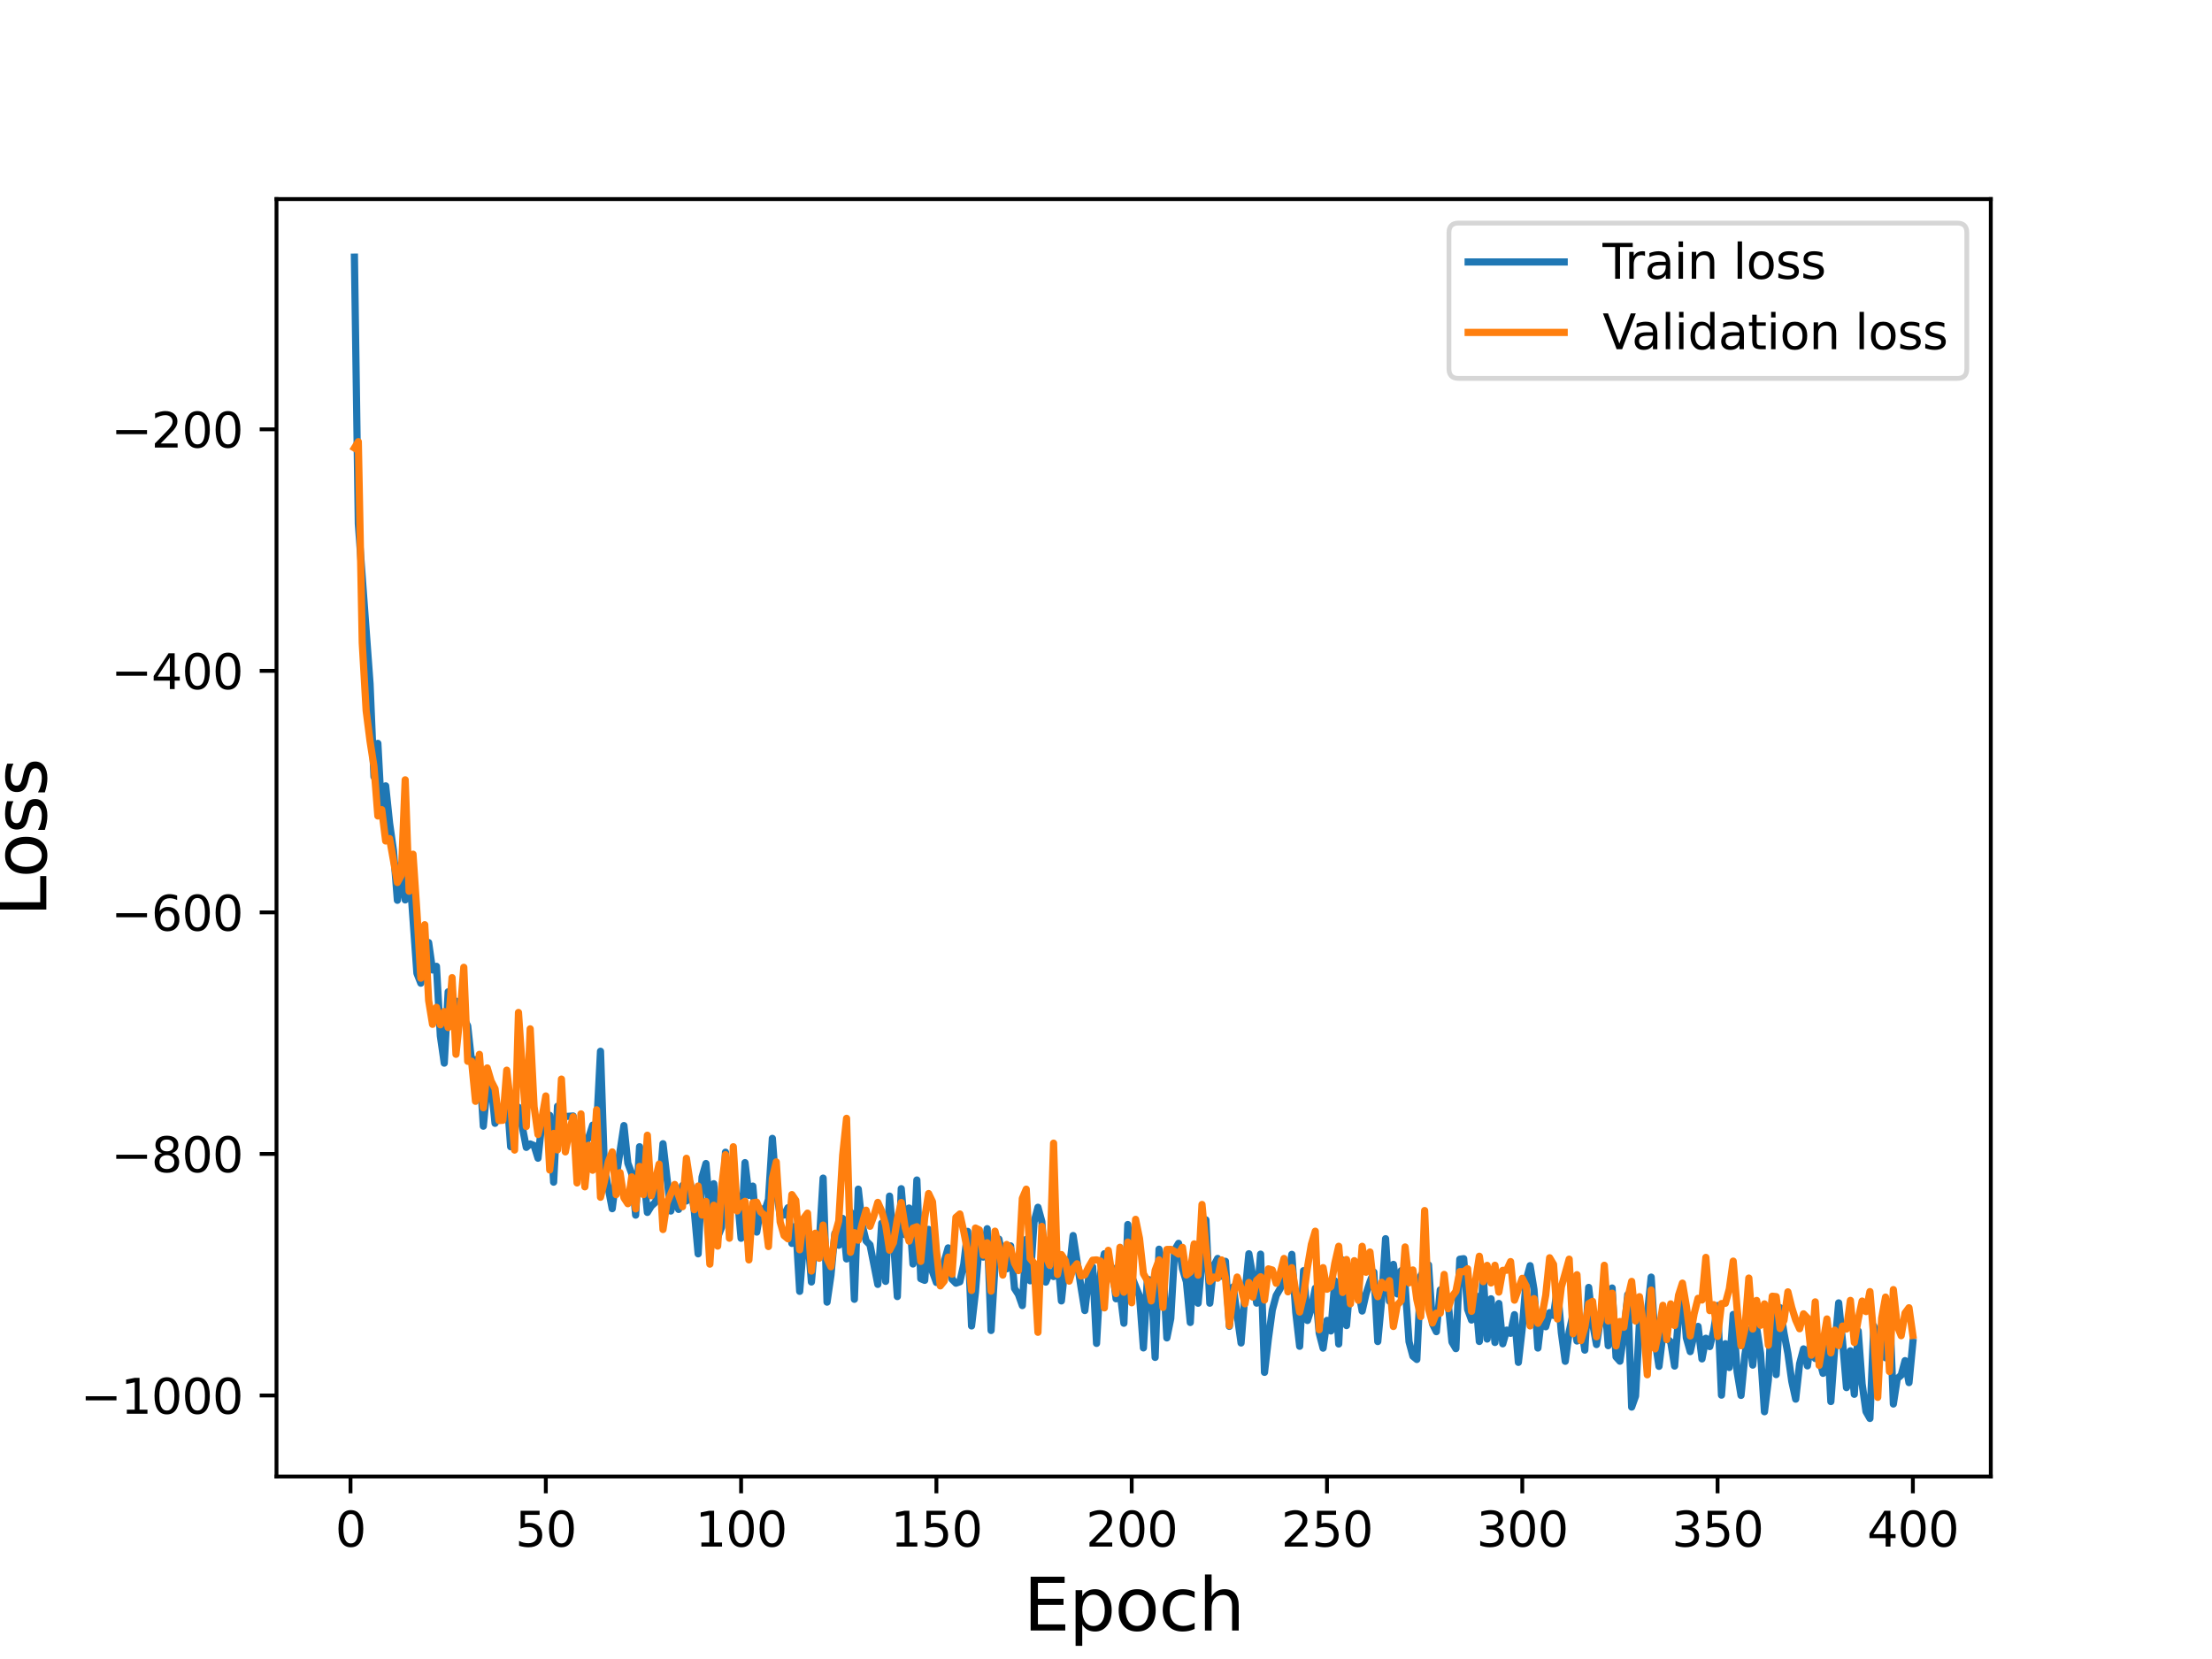 <?xml version="1.0" encoding="utf-8" standalone="no"?>
<!DOCTYPE svg PUBLIC "-//W3C//DTD SVG 1.1//EN"
  "http://www.w3.org/Graphics/SVG/1.1/DTD/svg11.dtd">
<svg height="345.6pt" version="1.1" viewBox="0 0 460.8 345.6" width="460.8pt" xmlns="http://www.w3.org/2000/svg" xmlns:xlink="http://www.w3.org/1999/xlink">
 <defs>
  <style type="text/css">*{stroke-linecap:butt;stroke-linejoin:round;}</style>
 </defs>
 <g id="figure_1">
  <g id="patch_1">
   <path d="M 0 345.6 
L 460.8 345.6 
L 460.8 0 
L 0 0 
z
" style="fill:#ffffff;"/>
  </g>
  <g id="axes_1">
   <g id="patch_2">
    <path d="M 57.6 307.584 
L 414.72 307.584 
L 414.72 41.472 
L 57.6 41.472 
z
" style="fill:#ffffff;"/>
   </g>
   <g id="matplotlib.axis_1">
    <g id="xtick_1">
     <g id="line2d_1">
      <defs>
       <path d="M 0 0 
L 0 3.5 
" id="mf5dbe0fce8" style="stroke:#000000;stroke-width:0.8;"/>
      </defs>
      <g>
       <use style="stroke:#000000;stroke-width:0.8;" x="73.019" xlink:href="#mf5dbe0fce8" y="307.584"/>
      </g>
     </g>
     <g id="text_1">
      <!-- 0 -->
      <g transform="translate(69.838 322.182)scale(0.1 -0.1)">
       <defs>
        <path d="M 2034 4250 
Q 1547 4250 1301 3770 
Q 1056 3291 1056 2328 
Q 1056 1369 1301 889 
Q 1547 409 2034 409 
Q 2525 409 2770 889 
Q 3016 1369 3016 2328 
Q 3016 3291 2770 3770 
Q 2525 4250 2034 4250 
z
M 2034 4750 
Q 2819 4750 3233 4129 
Q 3647 3509 3647 2328 
Q 3647 1150 3233 529 
Q 2819 -91 2034 -91 
Q 1250 -91 836 529 
Q 422 1150 422 2328 
Q 422 3509 836 4129 
Q 1250 4750 2034 4750 
z
" id="DejaVuSans-30" transform="scale(0.016)"/>
       </defs>
       <use xlink:href="#DejaVuSans-30"/>
      </g>
     </g>
    </g>
    <g id="xtick_2">
     <g id="line2d_2">
      <g>
       <use style="stroke:#000000;stroke-width:0.8;" x="113.703" xlink:href="#mf5dbe0fce8" y="307.584"/>
      </g>
     </g>
     <g id="text_2">
      <!-- 50 -->
      <g transform="translate(107.34 322.182)scale(0.1 -0.1)">
       <defs>
        <path d="M 691 4666 
L 3169 4666 
L 3169 4134 
L 1269 4134 
L 1269 2991 
Q 1406 3038 1543 3061 
Q 1681 3084 1819 3084 
Q 2600 3084 3056 2656 
Q 3513 2228 3513 1497 
Q 3513 744 3044 326 
Q 2575 -91 1722 -91 
Q 1428 -91 1123 -41 
Q 819 9 494 109 
L 494 744 
Q 775 591 1075 516 
Q 1375 441 1709 441 
Q 2250 441 2565 725 
Q 2881 1009 2881 1497 
Q 2881 1984 2565 2268 
Q 2250 2553 1709 2553 
Q 1456 2553 1204 2497 
Q 953 2441 691 2322 
L 691 4666 
z
" id="DejaVuSans-35" transform="scale(0.016)"/>
       </defs>
       <use xlink:href="#DejaVuSans-35"/>
       <use x="63.623" xlink:href="#DejaVuSans-30"/>
      </g>
     </g>
    </g>
    <g id="xtick_3">
     <g id="line2d_3">
      <g>
       <use style="stroke:#000000;stroke-width:0.8;" x="154.386" xlink:href="#mf5dbe0fce8" y="307.584"/>
      </g>
     </g>
     <g id="text_3">
      <!-- 100 -->
      <g transform="translate(144.842 322.182)scale(0.1 -0.1)">
       <defs>
        <path d="M 794 531 
L 1825 531 
L 1825 4091 
L 703 3866 
L 703 4441 
L 1819 4666 
L 2450 4666 
L 2450 531 
L 3481 531 
L 3481 0 
L 794 0 
L 794 531 
z
" id="DejaVuSans-31" transform="scale(0.016)"/>
       </defs>
       <use xlink:href="#DejaVuSans-31"/>
       <use x="63.623" xlink:href="#DejaVuSans-30"/>
       <use x="127.246" xlink:href="#DejaVuSans-30"/>
      </g>
     </g>
    </g>
    <g id="xtick_4">
     <g id="line2d_4">
      <g>
       <use style="stroke:#000000;stroke-width:0.8;" x="195.07" xlink:href="#mf5dbe0fce8" y="307.584"/>
      </g>
     </g>
     <g id="text_4">
      <!-- 150 -->
      <g transform="translate(185.526 322.182)scale(0.1 -0.1)">
       <use xlink:href="#DejaVuSans-31"/>
       <use x="63.623" xlink:href="#DejaVuSans-35"/>
       <use x="127.246" xlink:href="#DejaVuSans-30"/>
      </g>
     </g>
    </g>
    <g id="xtick_5">
     <g id="line2d_5">
      <g>
       <use style="stroke:#000000;stroke-width:0.8;" x="235.753" xlink:href="#mf5dbe0fce8" y="307.584"/>
      </g>
     </g>
     <g id="text_5">
      <!-- 200 -->
      <g transform="translate(226.209 322.182)scale(0.1 -0.1)">
       <defs>
        <path d="M 1228 531 
L 3431 531 
L 3431 0 
L 469 0 
L 469 531 
Q 828 903 1448 1529 
Q 2069 2156 2228 2338 
Q 2531 2678 2651 2914 
Q 2772 3150 2772 3378 
Q 2772 3750 2511 3984 
Q 2250 4219 1831 4219 
Q 1534 4219 1204 4116 
Q 875 4013 500 3803 
L 500 4441 
Q 881 4594 1212 4672 
Q 1544 4750 1819 4750 
Q 2544 4750 2975 4387 
Q 3406 4025 3406 3419 
Q 3406 3131 3298 2873 
Q 3191 2616 2906 2266 
Q 2828 2175 2409 1742 
Q 1991 1309 1228 531 
z
" id="DejaVuSans-32" transform="scale(0.016)"/>
       </defs>
       <use xlink:href="#DejaVuSans-32"/>
       <use x="63.623" xlink:href="#DejaVuSans-30"/>
       <use x="127.246" xlink:href="#DejaVuSans-30"/>
      </g>
     </g>
    </g>
    <g id="xtick_6">
     <g id="line2d_6">
      <g>
       <use style="stroke:#000000;stroke-width:0.8;" x="276.437" xlink:href="#mf5dbe0fce8" y="307.584"/>
      </g>
     </g>
     <g id="text_6">
      <!-- 250 -->
      <g transform="translate(266.893 322.182)scale(0.1 -0.1)">
       <use xlink:href="#DejaVuSans-32"/>
       <use x="63.623" xlink:href="#DejaVuSans-35"/>
       <use x="127.246" xlink:href="#DejaVuSans-30"/>
      </g>
     </g>
    </g>
    <g id="xtick_7">
     <g id="line2d_7">
      <g>
       <use style="stroke:#000000;stroke-width:0.8;" x="317.12" xlink:href="#mf5dbe0fce8" y="307.584"/>
      </g>
     </g>
     <g id="text_7">
      <!-- 300 -->
      <g transform="translate(307.576 322.182)scale(0.1 -0.1)">
       <defs>
        <path d="M 2597 2516 
Q 3050 2419 3304 2112 
Q 3559 1806 3559 1356 
Q 3559 666 3084 287 
Q 2609 -91 1734 -91 
Q 1441 -91 1130 -33 
Q 819 25 488 141 
L 488 750 
Q 750 597 1062 519 
Q 1375 441 1716 441 
Q 2309 441 2620 675 
Q 2931 909 2931 1356 
Q 2931 1769 2642 2001 
Q 2353 2234 1838 2234 
L 1294 2234 
L 1294 2753 
L 1863 2753 
Q 2328 2753 2575 2939 
Q 2822 3125 2822 3475 
Q 2822 3834 2567 4026 
Q 2313 4219 1838 4219 
Q 1578 4219 1281 4162 
Q 984 4106 628 3988 
L 628 4550 
Q 988 4650 1302 4700 
Q 1616 4750 1894 4750 
Q 2613 4750 3031 4423 
Q 3450 4097 3450 3541 
Q 3450 3153 3228 2886 
Q 3006 2619 2597 2516 
z
" id="DejaVuSans-33" transform="scale(0.016)"/>
       </defs>
       <use xlink:href="#DejaVuSans-33"/>
       <use x="63.623" xlink:href="#DejaVuSans-30"/>
       <use x="127.246" xlink:href="#DejaVuSans-30"/>
      </g>
     </g>
    </g>
    <g id="xtick_8">
     <g id="line2d_8">
      <g>
       <use style="stroke:#000000;stroke-width:0.8;" x="357.804" xlink:href="#mf5dbe0fce8" y="307.584"/>
      </g>
     </g>
     <g id="text_8">
      <!-- 350 -->
      <g transform="translate(348.26 322.182)scale(0.1 -0.1)">
       <use xlink:href="#DejaVuSans-33"/>
       <use x="63.623" xlink:href="#DejaVuSans-35"/>
       <use x="127.246" xlink:href="#DejaVuSans-30"/>
      </g>
     </g>
    </g>
    <g id="xtick_9">
     <g id="line2d_9">
      <g>
       <use style="stroke:#000000;stroke-width:0.8;" x="398.487" xlink:href="#mf5dbe0fce8" y="307.584"/>
      </g>
     </g>
     <g id="text_9">
      <!-- 400 -->
      <g transform="translate(388.944 322.182)scale(0.1 -0.1)">
       <defs>
        <path d="M 2419 4116 
L 825 1625 
L 2419 1625 
L 2419 4116 
z
M 2253 4666 
L 3047 4666 
L 3047 1625 
L 3713 1625 
L 3713 1100 
L 3047 1100 
L 3047 0 
L 2419 0 
L 2419 1100 
L 313 1100 
L 313 1709 
L 2253 4666 
z
" id="DejaVuSans-34" transform="scale(0.016)"/>
       </defs>
       <use xlink:href="#DejaVuSans-34"/>
       <use x="63.623" xlink:href="#DejaVuSans-30"/>
       <use x="127.246" xlink:href="#DejaVuSans-30"/>
      </g>
     </g>
    </g>
    <g id="text_10">
     <!-- Epoch -->
     <g transform="translate(213.194 339.66)scale(0.15 -0.15)">
      <defs>
       <path d="M 628 4666 
L 3578 4666 
L 3578 4134 
L 1259 4134 
L 1259 2753 
L 3481 2753 
L 3481 2222 
L 1259 2222 
L 1259 531 
L 3634 531 
L 3634 0 
L 628 0 
L 628 4666 
z
" id="DejaVuSans-45" transform="scale(0.016)"/>
       <path d="M 1159 525 
L 1159 -1331 
L 581 -1331 
L 581 3500 
L 1159 3500 
L 1159 2969 
Q 1341 3281 1617 3432 
Q 1894 3584 2278 3584 
Q 2916 3584 3314 3078 
Q 3713 2572 3713 1747 
Q 3713 922 3314 415 
Q 2916 -91 2278 -91 
Q 1894 -91 1617 61 
Q 1341 213 1159 525 
z
M 3116 1747 
Q 3116 2381 2855 2742 
Q 2594 3103 2138 3103 
Q 1681 3103 1420 2742 
Q 1159 2381 1159 1747 
Q 1159 1113 1420 752 
Q 1681 391 2138 391 
Q 2594 391 2855 752 
Q 3116 1113 3116 1747 
z
" id="DejaVuSans-70" transform="scale(0.016)"/>
       <path d="M 1959 3097 
Q 1497 3097 1228 2736 
Q 959 2375 959 1747 
Q 959 1119 1226 758 
Q 1494 397 1959 397 
Q 2419 397 2687 759 
Q 2956 1122 2956 1747 
Q 2956 2369 2687 2733 
Q 2419 3097 1959 3097 
z
M 1959 3584 
Q 2709 3584 3137 3096 
Q 3566 2609 3566 1747 
Q 3566 888 3137 398 
Q 2709 -91 1959 -91 
Q 1206 -91 779 398 
Q 353 888 353 1747 
Q 353 2609 779 3096 
Q 1206 3584 1959 3584 
z
" id="DejaVuSans-6f" transform="scale(0.016)"/>
       <path d="M 3122 3366 
L 3122 2828 
Q 2878 2963 2633 3030 
Q 2388 3097 2138 3097 
Q 1578 3097 1268 2742 
Q 959 2388 959 1747 
Q 959 1106 1268 751 
Q 1578 397 2138 397 
Q 2388 397 2633 464 
Q 2878 531 3122 666 
L 3122 134 
Q 2881 22 2623 -34 
Q 2366 -91 2075 -91 
Q 1284 -91 818 406 
Q 353 903 353 1747 
Q 353 2603 823 3093 
Q 1294 3584 2113 3584 
Q 2378 3584 2631 3529 
Q 2884 3475 3122 3366 
z
" id="DejaVuSans-63" transform="scale(0.016)"/>
       <path d="M 3513 2113 
L 3513 0 
L 2938 0 
L 2938 2094 
Q 2938 2591 2744 2837 
Q 2550 3084 2163 3084 
Q 1697 3084 1428 2787 
Q 1159 2491 1159 1978 
L 1159 0 
L 581 0 
L 581 4863 
L 1159 4863 
L 1159 2956 
Q 1366 3272 1645 3428 
Q 1925 3584 2291 3584 
Q 2894 3584 3203 3211 
Q 3513 2838 3513 2113 
z
" id="DejaVuSans-68" transform="scale(0.016)"/>
      </defs>
      <use xlink:href="#DejaVuSans-45"/>
      <use x="63.184" xlink:href="#DejaVuSans-70"/>
      <use x="126.66" xlink:href="#DejaVuSans-6f"/>
      <use x="187.842" xlink:href="#DejaVuSans-63"/>
      <use x="242.822" xlink:href="#DejaVuSans-68"/>
     </g>
    </g>
   </g>
   <g id="matplotlib.axis_2">
    <g id="ytick_1">
     <g id="line2d_10">
      <defs>
       <path d="M 0 0 
L -3.5 0 
" id="m2a27c2ff30" style="stroke:#000000;stroke-width:0.8;"/>
      </defs>
      <g>
       <use style="stroke:#000000;stroke-width:0.8;" x="57.6" xlink:href="#m2a27c2ff30" y="290.703"/>
      </g>
     </g>
     <g id="text_11">
      <!-- −1000 -->
      <g transform="translate(16.77 294.502)scale(0.1 -0.1)">
       <defs>
        <path d="M 678 2272 
L 4684 2272 
L 4684 1741 
L 678 1741 
L 678 2272 
z
" id="DejaVuSans-2212" transform="scale(0.016)"/>
       </defs>
       <use xlink:href="#DejaVuSans-2212"/>
       <use x="83.789" xlink:href="#DejaVuSans-31"/>
       <use x="147.412" xlink:href="#DejaVuSans-30"/>
       <use x="211.035" xlink:href="#DejaVuSans-30"/>
       <use x="274.658" xlink:href="#DejaVuSans-30"/>
      </g>
     </g>
    </g>
    <g id="ytick_2">
     <g id="line2d_11">
      <g>
       <use style="stroke:#000000;stroke-width:0.8;" x="57.6" xlink:href="#m2a27c2ff30" y="240.386"/>
      </g>
     </g>
     <g id="text_12">
      <!-- −800 -->
      <g transform="translate(23.133 244.185)scale(0.1 -0.1)">
       <defs>
        <path d="M 2034 2216 
Q 1584 2216 1326 1975 
Q 1069 1734 1069 1313 
Q 1069 891 1326 650 
Q 1584 409 2034 409 
Q 2484 409 2743 651 
Q 3003 894 3003 1313 
Q 3003 1734 2745 1975 
Q 2488 2216 2034 2216 
z
M 1403 2484 
Q 997 2584 770 2862 
Q 544 3141 544 3541 
Q 544 4100 942 4425 
Q 1341 4750 2034 4750 
Q 2731 4750 3128 4425 
Q 3525 4100 3525 3541 
Q 3525 3141 3298 2862 
Q 3072 2584 2669 2484 
Q 3125 2378 3379 2068 
Q 3634 1759 3634 1313 
Q 3634 634 3220 271 
Q 2806 -91 2034 -91 
Q 1263 -91 848 271 
Q 434 634 434 1313 
Q 434 1759 690 2068 
Q 947 2378 1403 2484 
z
M 1172 3481 
Q 1172 3119 1398 2916 
Q 1625 2713 2034 2713 
Q 2441 2713 2670 2916 
Q 2900 3119 2900 3481 
Q 2900 3844 2670 4047 
Q 2441 4250 2034 4250 
Q 1625 4250 1398 4047 
Q 1172 3844 1172 3481 
z
" id="DejaVuSans-38" transform="scale(0.016)"/>
       </defs>
       <use xlink:href="#DejaVuSans-2212"/>
       <use x="83.789" xlink:href="#DejaVuSans-38"/>
       <use x="147.412" xlink:href="#DejaVuSans-30"/>
       <use x="211.035" xlink:href="#DejaVuSans-30"/>
      </g>
     </g>
    </g>
    <g id="ytick_3">
     <g id="line2d_12">
      <g>
       <use style="stroke:#000000;stroke-width:0.8;" x="57.6" xlink:href="#m2a27c2ff30" y="190.068"/>
      </g>
     </g>
     <g id="text_13">
      <!-- −600 -->
      <g transform="translate(23.133 193.868)scale(0.1 -0.1)">
       <defs>
        <path d="M 2113 2584 
Q 1688 2584 1439 2293 
Q 1191 2003 1191 1497 
Q 1191 994 1439 701 
Q 1688 409 2113 409 
Q 2538 409 2786 701 
Q 3034 994 3034 1497 
Q 3034 2003 2786 2293 
Q 2538 2584 2113 2584 
z
M 3366 4563 
L 3366 3988 
Q 3128 4100 2886 4159 
Q 2644 4219 2406 4219 
Q 1781 4219 1451 3797 
Q 1122 3375 1075 2522 
Q 1259 2794 1537 2939 
Q 1816 3084 2150 3084 
Q 2853 3084 3261 2657 
Q 3669 2231 3669 1497 
Q 3669 778 3244 343 
Q 2819 -91 2113 -91 
Q 1303 -91 875 529 
Q 447 1150 447 2328 
Q 447 3434 972 4092 
Q 1497 4750 2381 4750 
Q 2619 4750 2861 4703 
Q 3103 4656 3366 4563 
z
" id="DejaVuSans-36" transform="scale(0.016)"/>
       </defs>
       <use xlink:href="#DejaVuSans-2212"/>
       <use x="83.789" xlink:href="#DejaVuSans-36"/>
       <use x="147.412" xlink:href="#DejaVuSans-30"/>
       <use x="211.035" xlink:href="#DejaVuSans-30"/>
      </g>
     </g>
    </g>
    <g id="ytick_4">
     <g id="line2d_13">
      <g>
       <use style="stroke:#000000;stroke-width:0.8;" x="57.6" xlink:href="#m2a27c2ff30" y="139.751"/>
      </g>
     </g>
     <g id="text_14">
      <!-- −400 -->
      <g transform="translate(23.133 143.55)scale(0.1 -0.1)">
       <use xlink:href="#DejaVuSans-2212"/>
       <use x="83.789" xlink:href="#DejaVuSans-34"/>
       <use x="147.412" xlink:href="#DejaVuSans-30"/>
       <use x="211.035" xlink:href="#DejaVuSans-30"/>
      </g>
     </g>
    </g>
    <g id="ytick_5">
     <g id="line2d_14">
      <g>
       <use style="stroke:#000000;stroke-width:0.8;" x="57.6" xlink:href="#m2a27c2ff30" y="89.434"/>
      </g>
     </g>
     <g id="text_15">
      <!-- −200 -->
      <g transform="translate(23.133 93.233)scale(0.1 -0.1)">
       <use xlink:href="#DejaVuSans-2212"/>
       <use x="83.789" xlink:href="#DejaVuSans-32"/>
       <use x="147.412" xlink:href="#DejaVuSans-30"/>
       <use x="211.035" xlink:href="#DejaVuSans-30"/>
      </g>
     </g>
    </g>
    <g id="text_16">
     <!-- Loss -->
     <g transform="translate(9.651 190.979)rotate(-90)scale(0.15 -0.15)">
      <defs>
       <path d="M 628 4666 
L 1259 4666 
L 1259 531 
L 3531 531 
L 3531 0 
L 628 0 
L 628 4666 
z
" id="DejaVuSans-4c" transform="scale(0.016)"/>
       <path d="M 2834 3397 
L 2834 2853 
Q 2591 2978 2328 3040 
Q 2066 3103 1784 3103 
Q 1356 3103 1142 2972 
Q 928 2841 928 2578 
Q 928 2378 1081 2264 
Q 1234 2150 1697 2047 
L 1894 2003 
Q 2506 1872 2764 1633 
Q 3022 1394 3022 966 
Q 3022 478 2636 193 
Q 2250 -91 1575 -91 
Q 1294 -91 989 -36 
Q 684 19 347 128 
L 347 722 
Q 666 556 975 473 
Q 1284 391 1588 391 
Q 1994 391 2212 530 
Q 2431 669 2431 922 
Q 2431 1156 2273 1281 
Q 2116 1406 1581 1522 
L 1381 1569 
Q 847 1681 609 1914 
Q 372 2147 372 2553 
Q 372 3047 722 3315 
Q 1072 3584 1716 3584 
Q 2034 3584 2315 3537 
Q 2597 3491 2834 3397 
z
" id="DejaVuSans-73" transform="scale(0.016)"/>
      </defs>
      <use xlink:href="#DejaVuSans-4c"/>
      <use x="53.963" xlink:href="#DejaVuSans-6f"/>
      <use x="115.145" xlink:href="#DejaVuSans-73"/>
      <use x="167.244" xlink:href="#DejaVuSans-73"/>
     </g>
    </g>
   </g>
   <g id="line2d_15">
    <path clip-path="url(#p0790fb411b)" d="M 73.833 53.568 
L 74.646 109.092 
L 77.087 142.445 
L 77.901 161.799 
L 78.715 154.857 
L 79.528 170.082 
L 80.342 163.71 
L 81.156 171.468 
L 81.969 177.212 
L 82.783 187.544 
L 83.597 180.018 
L 84.41 187.471 
L 85.224 180.169 
L 86.851 202.74 
L 87.665 204.815 
L 88.479 199.084 
L 89.292 196.35 
L 90.106 202.067 
L 90.92 201.299 
L 91.733 215.793 
L 92.547 221.471 
L 93.361 206.61 
L 94.174 208.437 
L 94.988 208.562 
L 95.802 211.478 
L 96.616 212.165 
L 97.429 213.705 
L 98.243 221.212 
L 99.057 220.736 
L 99.87 221.56 
L 100.684 234.601 
L 101.498 226.016 
L 102.311 225.939 
L 103.125 234.007 
L 103.939 231.646 
L 104.752 231.236 
L 105.566 227.806 
L 106.38 238.887 
L 107.193 234.33 
L 108.007 230.658 
L 109.634 239.018 
L 110.448 238.307 
L 111.262 238.641 
L 112.075 241.275 
L 112.889 233.813 
L 114.516 232.338 
L 115.33 246.266 
L 116.144 230.448 
L 116.957 233.171 
L 117.771 232.591 
L 119.398 232.48 
L 120.212 243.434 
L 121.026 241.139 
L 121.839 238.159 
L 122.653 236.932 
L 123.467 234.386 
L 124.28 234.933 
L 125.094 218.999 
L 125.908 243.282 
L 127.535 251.792 
L 128.349 245.219 
L 129.976 234.479 
L 130.79 242.303 
L 131.603 244.479 
L 132.417 253.133 
L 133.231 238.882 
L 134.044 244.329 
L 134.858 252.567 
L 135.672 251.246 
L 136.485 250.486 
L 137.299 248.282 
L 138.113 238.258 
L 139.74 252.282 
L 140.554 249.081 
L 141.367 251.944 
L 142.181 246.959 
L 142.995 250.182 
L 143.808 246.441 
L 144.622 252.142 
L 145.436 261.197 
L 146.249 245.214 
L 147.063 242.383 
L 147.877 252.303 
L 148.69 246.591 
L 149.504 257.727 
L 150.318 255.661 
L 151.131 240.026 
L 151.945 253.244 
L 152.759 249.5 
L 153.572 249.015 
L 154.386 257.958 
L 155.2 242.195 
L 156.013 249.016 
L 156.827 247.086 
L 157.641 256.667 
L 158.454 251.775 
L 159.268 252.368 
L 160.082 249.863 
L 160.895 237.144 
L 161.709 247.967 
L 162.523 253.226 
L 163.336 253.099 
L 164.15 251.587 
L 164.964 259.023 
L 165.777 255.436 
L 166.591 269.012 
L 167.405 258.822 
L 168.219 256.978 
L 169.032 267.064 
L 169.846 257.842 
L 170.66 259.035 
L 171.473 245.422 
L 172.287 271.257 
L 173.101 265.667 
L 173.914 256.943 
L 174.728 259.413 
L 175.542 253.821 
L 176.355 262.261 
L 177.169 252.481 
L 177.983 270.666 
L 178.796 247.72 
L 179.61 255.185 
L 180.424 258.505 
L 181.237 259.319 
L 182.865 267.563 
L 183.678 254.809 
L 184.492 266.931 
L 185.306 249.172 
L 186.119 258.395 
L 186.933 270.097 
L 187.747 247.625 
L 188.56 257.2 
L 189.374 251.656 
L 190.188 263.314 
L 191.001 245.814 
L 191.815 266.377 
L 192.629 266.719 
L 193.442 256.101 
L 194.256 264.935 
L 195.07 267.163 
L 195.883 266.502 
L 196.697 262.847 
L 197.511 259.957 
L 198.324 266.496 
L 199.138 267.313 
L 199.952 267.021 
L 200.765 263.392 
L 201.579 256.517 
L 202.393 276.217 
L 203.206 269.163 
L 204.02 258.57 
L 204.834 261.878 
L 205.647 255.96 
L 206.461 277.161 
L 207.275 263.757 
L 208.088 258.125 
L 208.902 262.085 
L 209.716 264.324 
L 210.529 259.533 
L 211.343 268.397 
L 212.157 269.662 
L 212.97 271.971 
L 213.784 258.173 
L 214.598 266.808 
L 215.411 254.594 
L 216.225 251.498 
L 217.039 254.481 
L 217.852 267.085 
L 218.666 265.064 
L 219.48 265.923 
L 220.293 261.556 
L 221.107 271.006 
L 221.921 263.308 
L 222.734 264.879 
L 223.548 257.388 
L 225.175 268.008 
L 225.989 273.008 
L 226.803 266.085 
L 227.616 263.887 
L 228.43 279.855 
L 229.244 265.367 
L 230.057 261.179 
L 230.871 264.139 
L 231.685 264.093 
L 232.498 270.563 
L 233.312 268.994 
L 234.126 275.657 
L 234.939 255.091 
L 235.753 265.923 
L 237.381 270 
L 238.194 280.793 
L 239.008 266.483 
L 239.822 266.74 
L 240.635 282.769 
L 241.449 260.232 
L 242.263 263.854 
L 243.076 278.708 
L 243.89 274.67 
L 244.704 260.403 
L 245.517 259.009 
L 246.331 264.293 
L 247.145 267.011 
L 247.958 275.496 
L 248.772 259.528 
L 249.586 271.488 
L 251.213 254.117 
L 252.027 271.479 
L 252.84 263.703 
L 253.654 262.16 
L 254.468 265.854 
L 255.281 262.754 
L 256.095 276.302 
L 256.909 268.088 
L 258.536 279.77 
L 259.35 269.539 
L 260.163 261.179 
L 260.977 265.878 
L 261.791 271.467 
L 262.604 261.261 
L 263.418 285.887 
L 264.232 278.86 
L 265.045 272.899 
L 265.859 269.873 
L 266.673 268.457 
L 267.486 266.394 
L 268.3 267.27 
L 269.114 261.306 
L 269.927 273.358 
L 270.741 280.459 
L 271.555 264.703 
L 272.368 275.08 
L 273.182 272.573 
L 273.996 268.369 
L 274.809 277.694 
L 275.623 280.843 
L 276.437 275.062 
L 277.25 277.264 
L 278.064 266.826 
L 278.878 279.982 
L 279.691 262.486 
L 280.505 276.135 
L 281.319 266.563 
L 282.132 265.059 
L 282.946 268.55 
L 283.76 273.114 
L 284.573 269.538 
L 285.387 267.043 
L 286.201 265.004 
L 287.014 279.47 
L 287.828 270.805 
L 288.642 258.042 
L 289.455 271.066 
L 290.269 263.393 
L 291.083 269.549 
L 291.896 264.699 
L 292.71 267.741 
L 293.524 279.501 
L 294.337 282.523 
L 295.151 283.201 
L 295.965 265.792 
L 296.778 264.47 
L 297.592 263.501 
L 298.406 275.758 
L 299.219 277.409 
L 300.033 268.707 
L 300.847 271.667 
L 301.66 271.185 
L 302.474 279.577 
L 303.288 280.95 
L 304.101 262.319 
L 304.915 262.205 
L 305.729 272.749 
L 306.543 274.989 
L 307.356 269.803 
L 308.17 279.453 
L 308.984 265.724 
L 309.797 278.949 
L 310.611 270.56 
L 311.425 279.662 
L 312.238 271.536 
L 313.052 279.939 
L 313.866 277.086 
L 314.679 277.755 
L 315.493 273.868 
L 316.307 283.804 
L 317.12 276.659 
L 317.934 266.693 
L 318.748 263.661 
L 319.561 268.658 
L 320.375 280.824 
L 321.189 273.96 
L 322.002 276.386 
L 322.816 273.444 
L 323.63 274.027 
L 324.443 268.217 
L 325.257 277.625 
L 326.071 283.581 
L 326.884 277.454 
L 327.698 273.713 
L 328.512 279.358 
L 329.325 275.417 
L 330.139 281.256 
L 330.953 268.193 
L 331.766 275.668 
L 332.58 280.098 
L 334.207 269.651 
L 335.021 280.328 
L 335.835 268.316 
L 336.648 282.658 
L 337.462 283.563 
L 338.276 277.741 
L 339.089 269.682 
L 339.903 293.123 
L 340.717 290.824 
L 341.53 275.473 
L 342.344 277.823 
L 343.158 273.922 
L 343.971 266.049 
L 344.785 279.371 
L 345.599 284.634 
L 346.412 277.866 
L 347.226 278.844 
L 348.04 279.548 
L 348.853 284.575 
L 349.667 274.426 
L 350.481 268.173 
L 351.294 278.684 
L 352.108 281.566 
L 352.922 277.994 
L 353.735 276.31 
L 354.549 283.086 
L 355.363 278.786 
L 356.176 280.52 
L 356.99 277.201 
L 357.804 271.971 
L 358.617 290.633 
L 359.431 279.919 
L 360.245 284.878 
L 361.058 273.827 
L 361.872 285.751 
L 362.686 290.687 
L 363.499 282.224 
L 364.313 277.068 
L 365.127 284.373 
L 365.94 276.606 
L 366.754 281.939 
L 367.568 294.09 
L 368.381 287.47 
L 369.195 270.623 
L 370.009 286.357 
L 370.822 272.419 
L 371.636 277.693 
L 372.45 281.966 
L 373.263 287.784 
L 374.077 291.468 
L 374.891 284.09 
L 375.704 281.004 
L 376.518 284.538 
L 377.332 278.623 
L 378.146 283.002 
L 378.959 283.014 
L 379.773 286.088 
L 380.587 276.321 
L 381.4 291.971 
L 382.214 280.637 
L 383.028 271.412 
L 383.841 279.525 
L 384.655 289.066 
L 385.469 281.405 
L 386.282 290.456 
L 387.096 277.252 
L 387.91 288.283 
L 388.723 294.05 
L 389.537 295.488 
L 390.351 276.249 
L 391.164 279.601 
L 391.978 276.47 
L 392.792 282.845 
L 393.605 271.244 
L 394.419 292.481 
L 395.233 287.186 
L 396.046 286.476 
L 396.86 283.449 
L 397.674 288.027 
L 398.487 279.622 
L 398.487 279.622 
" style="fill:none;stroke:#1f77b4;stroke-linecap:square;stroke-width:1.5;"/>
   </g>
   <g id="line2d_16">
    <path clip-path="url(#p0790fb411b)" d="M 73.833 93.324 
L 74.646 92.007 
L 75.46 133.887 
L 76.274 148.019 
L 77.087 154.403 
L 77.901 159.633 
L 78.715 169.979 
L 79.528 168.668 
L 80.342 175.191 
L 81.156 174.691 
L 82.783 183.839 
L 83.597 182.348 
L 84.41 162.453 
L 85.224 185.664 
L 86.038 177.948 
L 86.851 189.971 
L 87.665 203.782 
L 88.479 192.637 
L 89.292 208.407 
L 90.106 213.387 
L 90.92 209.846 
L 91.733 213.482 
L 92.547 210.721 
L 93.361 214.061 
L 94.174 203.665 
L 94.988 219.63 
L 95.802 211.821 
L 96.616 201.506 
L 97.429 221.086 
L 98.243 221.068 
L 99.057 229.425 
L 99.87 219.642 
L 100.684 230.773 
L 101.498 222.466 
L 102.311 225.209 
L 103.125 226.79 
L 103.939 233.428 
L 104.752 233.372 
L 105.566 222.939 
L 106.38 230.174 
L 107.193 239.577 
L 108.007 210.913 
L 109.634 234.67 
L 110.448 214.327 
L 111.262 230.537 
L 112.075 236.345 
L 112.889 232.94 
L 113.703 228.309 
L 114.516 243.731 
L 115.33 236.109 
L 116.144 239.544 
L 116.957 224.796 
L 117.771 239.959 
L 118.585 235.773 
L 119.398 232.642 
L 120.212 246.427 
L 121.026 232.041 
L 121.839 247.237 
L 122.653 238.58 
L 123.467 243.78 
L 124.28 231.193 
L 125.094 249.408 
L 125.908 246.097 
L 126.721 242.019 
L 127.535 239.964 
L 128.349 248.866 
L 129.162 244.277 
L 129.976 249.52 
L 130.79 250.755 
L 131.603 245.165 
L 132.417 251.837 
L 133.231 242.988 
L 134.044 248.869 
L 134.858 236.489 
L 135.672 249.1 
L 136.485 246.055 
L 137.299 242.504 
L 138.113 256.131 
L 138.926 250.651 
L 140.554 246.745 
L 142.181 251.378 
L 142.995 241.292 
L 144.622 252.01 
L 145.436 247.071 
L 146.249 253.127 
L 147.063 250.273 
L 147.877 263.342 
L 148.69 251.073 
L 149.504 259.589 
L 150.318 247.386 
L 151.131 240.539 
L 151.945 257.947 
L 152.759 238.886 
L 153.572 252.265 
L 154.386 250.786 
L 155.2 250.255 
L 156.013 262.462 
L 156.827 250.573 
L 157.641 250.438 
L 158.454 252.474 
L 159.268 253.138 
L 160.082 259.675 
L 160.895 245.45 
L 161.709 242.05 
L 162.523 254.551 
L 163.336 257.387 
L 164.15 258.067 
L 164.964 248.856 
L 165.777 250.049 
L 166.591 260.353 
L 167.405 253.821 
L 168.219 252.719 
L 169.032 264.782 
L 169.846 256.899 
L 170.66 262.117 
L 171.473 255.205 
L 172.287 262.211 
L 173.101 263.889 
L 173.914 257.268 
L 174.728 254.351 
L 175.542 240.672 
L 176.355 232.97 
L 177.169 260.883 
L 177.983 256.786 
L 178.796 258.354 
L 179.61 254.944 
L 180.424 252.109 
L 181.237 255.456 
L 182.051 253.256 
L 182.865 250.479 
L 183.678 252.317 
L 184.492 255.171 
L 185.306 260.435 
L 186.119 258.879 
L 186.933 253.958 
L 187.747 250.504 
L 188.56 255.703 
L 189.374 258.558 
L 190.188 255.854 
L 191.001 255.546 
L 191.815 262.771 
L 192.629 253.722 
L 193.442 248.635 
L 194.256 250.35 
L 195.07 260.431 
L 195.883 267.873 
L 196.697 266.859 
L 197.511 261.876 
L 198.324 265.424 
L 199.138 253.593 
L 199.952 252.895 
L 200.765 256.529 
L 201.579 260.684 
L 202.393 268.828 
L 203.206 255.823 
L 204.02 256.226 
L 204.834 261.485 
L 205.647 258.885 
L 206.461 268.969 
L 207.275 256.474 
L 208.088 259.786 
L 208.902 265.622 
L 209.716 259.252 
L 210.529 260.094 
L 211.343 263.153 
L 212.157 264.686 
L 212.97 249.648 
L 213.784 247.727 
L 214.598 262.17 
L 215.411 263.135 
L 216.225 277.54 
L 217.039 255.48 
L 217.852 261.654 
L 218.666 263.587 
L 219.48 238.143 
L 220.293 265.504 
L 221.107 261.346 
L 221.921 262.571 
L 222.734 266.879 
L 223.548 264.232 
L 224.362 263.267 
L 225.175 265.815 
L 225.989 265.576 
L 226.803 263.912 
L 227.616 262.522 
L 228.43 262.457 
L 229.244 262.694 
L 230.057 272.459 
L 230.871 260.467 
L 231.685 265.811 
L 232.498 269.478 
L 233.312 259.832 
L 234.126 269.191 
L 234.939 258.742 
L 235.753 271.392 
L 236.567 254.009 
L 237.381 258 
L 238.194 265.341 
L 239.008 266.76 
L 239.822 271.005 
L 240.635 264.644 
L 241.449 262.455 
L 242.263 272.372 
L 243.076 260.291 
L 243.89 260.275 
L 244.704 260.697 
L 245.517 261.259 
L 246.331 259.845 
L 247.145 265.606 
L 247.958 265.01 
L 248.772 259.123 
L 249.586 265.64 
L 250.399 250.911 
L 251.213 259.728 
L 252.027 266.934 
L 252.84 266.04 
L 253.654 266.281 
L 254.468 262.463 
L 255.281 266.152 
L 256.095 276.146 
L 256.909 269.717 
L 257.722 266.033 
L 258.536 268.281 
L 259.35 271.6 
L 260.163 267.165 
L 260.977 270.205 
L 261.791 266.705 
L 262.604 265.967 
L 263.418 270.829 
L 264.232 264.329 
L 265.045 264.563 
L 265.859 267.334 
L 266.673 265.272 
L 267.486 262.164 
L 268.3 269.11 
L 269.114 264.073 
L 269.927 269.048 
L 270.741 273.324 
L 271.555 269.917 
L 272.368 264.022 
L 273.182 259.233 
L 273.996 256.481 
L 274.809 277.007 
L 275.623 264.072 
L 276.437 268.57 
L 277.25 268.027 
L 278.064 263.174 
L 278.878 259.622 
L 279.691 269.246 
L 280.505 262.384 
L 281.319 271.612 
L 282.132 262.622 
L 282.946 270.877 
L 283.76 259.629 
L 284.573 265.034 
L 285.387 260.814 
L 286.201 268.124 
L 287.014 270.127 
L 287.828 267.128 
L 288.642 268.298 
L 289.455 266.782 
L 290.269 276.332 
L 291.083 271.853 
L 291.896 270.951 
L 292.71 259.767 
L 293.524 267.249 
L 294.337 264.561 
L 295.151 270.743 
L 295.965 274.266 
L 296.778 252.179 
L 297.592 272.727 
L 298.406 275.615 
L 299.219 273.553 
L 300.033 273.565 
L 300.847 265.486 
L 301.66 272.641 
L 302.474 270.101 
L 303.288 269.015 
L 304.101 264.903 
L 304.915 264.92 
L 305.729 264.305 
L 306.543 273.168 
L 307.356 266.964 
L 308.17 261.697 
L 308.984 266.996 
L 309.797 263.603 
L 310.611 267.265 
L 311.425 263.579 
L 312.238 269.171 
L 313.052 264.636 
L 313.866 264.614 
L 314.679 262.812 
L 315.493 270.848 
L 317.12 266.297 
L 317.934 267.913 
L 318.748 276.209 
L 319.561 270.531 
L 320.375 275.671 
L 321.189 274.221 
L 322.002 269.821 
L 322.816 262.019 
L 323.63 263.398 
L 324.443 274.773 
L 325.257 268.108 
L 326.884 262.306 
L 327.698 277.838 
L 328.512 265.546 
L 329.325 279.273 
L 330.139 276.565 
L 330.953 271.568 
L 331.766 271.092 
L 332.58 278.476 
L 333.394 274.973 
L 334.207 263.585 
L 335.021 275.189 
L 335.835 269.393 
L 336.648 280.374 
L 337.462 275.299 
L 338.276 276.496 
L 339.089 270.448 
L 339.903 266.937 
L 340.717 275.195 
L 341.53 270.118 
L 342.344 275.739 
L 343.158 286.398 
L 343.971 268.743 
L 344.785 280.996 
L 345.599 277.111 
L 346.412 271.921 
L 347.226 279.058 
L 348.04 271.622 
L 348.853 276.128 
L 349.667 269.824 
L 350.481 267.301 
L 351.294 272.073 
L 352.108 278.299 
L 352.922 273.661 
L 353.735 270.469 
L 354.549 270.822 
L 355.363 261.94 
L 356.176 273.025 
L 356.99 271.782 
L 357.804 278.405 
L 358.617 271.563 
L 359.431 271.497 
L 360.245 268.508 
L 361.058 262.713 
L 361.872 272.648 
L 362.686 280.344 
L 363.499 276.842 
L 364.313 266.245 
L 365.127 276.86 
L 365.94 270.905 
L 366.754 276.078 
L 367.568 271.623 
L 368.381 280.238 
L 369.195 270.027 
L 370.009 270.111 
L 370.822 276.759 
L 371.636 275.054 
L 372.45 269.118 
L 373.263 272.404 
L 374.077 274.984 
L 374.891 276.809 
L 375.704 273.694 
L 376.518 274.554 
L 377.332 282.308 
L 378.146 271.201 
L 378.959 284.429 
L 380.587 274.763 
L 381.4 281.838 
L 382.214 277.092 
L 383.028 280.314 
L 383.841 276.246 
L 384.655 276.868 
L 385.469 270.896 
L 386.282 279.665 
L 387.096 274.886 
L 387.91 271.038 
L 388.723 273.222 
L 389.537 269.062 
L 390.351 278.602 
L 391.164 291.096 
L 391.978 274.64 
L 392.792 270.209 
L 393.605 285.715 
L 394.419 268.648 
L 395.233 276.205 
L 396.046 278.25 
L 396.86 273.529 
L 397.674 272.431 
L 398.487 278.19 
L 398.487 278.19 
" style="fill:none;stroke:#ff7f0e;stroke-linecap:square;stroke-width:1.5;"/>
   </g>
   <g id="patch_3">
    <path d="M 57.6 307.584 
L 57.6 41.472 
" style="fill:none;stroke:#000000;stroke-linecap:square;stroke-linejoin:miter;stroke-width:0.8;"/>
   </g>
   <g id="patch_4">
    <path d="M 414.72 307.584 
L 414.72 41.472 
" style="fill:none;stroke:#000000;stroke-linecap:square;stroke-linejoin:miter;stroke-width:0.8;"/>
   </g>
   <g id="patch_5">
    <path d="M 57.6 307.584 
L 414.72 307.584 
" style="fill:none;stroke:#000000;stroke-linecap:square;stroke-linejoin:miter;stroke-width:0.8;"/>
   </g>
   <g id="patch_6">
    <path d="M 57.6 41.472 
L 414.72 41.472 
" style="fill:none;stroke:#000000;stroke-linecap:square;stroke-linejoin:miter;stroke-width:0.8;"/>
   </g>
   <g id="legend_1">
    <g id="patch_7">
     <path d="M 303.845 78.828 
L 407.72 78.828 
Q 409.72 78.828 409.72 76.828 
L 409.72 48.472 
Q 409.72 46.472 407.72 46.472 
L 303.845 46.472 
Q 301.845 46.472 301.845 48.472 
L 301.845 76.828 
Q 301.845 78.828 303.845 78.828 
z
" style="fill:#ffffff;opacity:0.8;stroke:#cccccc;stroke-linejoin:miter;"/>
    </g>
    <g id="line2d_17">
     <path d="M 305.845 54.57 
L 325.845 54.57 
" style="fill:none;stroke:#1f77b4;stroke-linecap:square;stroke-width:1.5;"/>
    </g>
    <g id="line2d_18"/>
    <g id="text_17">
     <!-- Train loss -->
     <g transform="translate(333.845 58.07)scale(0.1 -0.1)">
      <defs>
       <path d="M -19 4666 
L 3928 4666 
L 3928 4134 
L 2272 4134 
L 2272 0 
L 1638 0 
L 1638 4134 
L -19 4134 
L -19 4666 
z
" id="DejaVuSans-54" transform="scale(0.016)"/>
       <path d="M 2631 2963 
Q 2534 3019 2420 3045 
Q 2306 3072 2169 3072 
Q 1681 3072 1420 2755 
Q 1159 2438 1159 1844 
L 1159 0 
L 581 0 
L 581 3500 
L 1159 3500 
L 1159 2956 
Q 1341 3275 1631 3429 
Q 1922 3584 2338 3584 
Q 2397 3584 2469 3576 
Q 2541 3569 2628 3553 
L 2631 2963 
z
" id="DejaVuSans-72" transform="scale(0.016)"/>
       <path d="M 2194 1759 
Q 1497 1759 1228 1600 
Q 959 1441 959 1056 
Q 959 750 1161 570 
Q 1363 391 1709 391 
Q 2188 391 2477 730 
Q 2766 1069 2766 1631 
L 2766 1759 
L 2194 1759 
z
M 3341 1997 
L 3341 0 
L 2766 0 
L 2766 531 
Q 2569 213 2275 61 
Q 1981 -91 1556 -91 
Q 1019 -91 701 211 
Q 384 513 384 1019 
Q 384 1609 779 1909 
Q 1175 2209 1959 2209 
L 2766 2209 
L 2766 2266 
Q 2766 2663 2505 2880 
Q 2244 3097 1772 3097 
Q 1472 3097 1187 3025 
Q 903 2953 641 2809 
L 641 3341 
Q 956 3463 1253 3523 
Q 1550 3584 1831 3584 
Q 2591 3584 2966 3190 
Q 3341 2797 3341 1997 
z
" id="DejaVuSans-61" transform="scale(0.016)"/>
       <path d="M 603 3500 
L 1178 3500 
L 1178 0 
L 603 0 
L 603 3500 
z
M 603 4863 
L 1178 4863 
L 1178 4134 
L 603 4134 
L 603 4863 
z
" id="DejaVuSans-69" transform="scale(0.016)"/>
       <path d="M 3513 2113 
L 3513 0 
L 2938 0 
L 2938 2094 
Q 2938 2591 2744 2837 
Q 2550 3084 2163 3084 
Q 1697 3084 1428 2787 
Q 1159 2491 1159 1978 
L 1159 0 
L 581 0 
L 581 3500 
L 1159 3500 
L 1159 2956 
Q 1366 3272 1645 3428 
Q 1925 3584 2291 3584 
Q 2894 3584 3203 3211 
Q 3513 2838 3513 2113 
z
" id="DejaVuSans-6e" transform="scale(0.016)"/>
       <path id="DejaVuSans-20" transform="scale(0.016)"/>
       <path d="M 603 4863 
L 1178 4863 
L 1178 0 
L 603 0 
L 603 4863 
z
" id="DejaVuSans-6c" transform="scale(0.016)"/>
      </defs>
      <use xlink:href="#DejaVuSans-54"/>
      <use x="46.334" xlink:href="#DejaVuSans-72"/>
      <use x="87.447" xlink:href="#DejaVuSans-61"/>
      <use x="148.727" xlink:href="#DejaVuSans-69"/>
      <use x="176.51" xlink:href="#DejaVuSans-6e"/>
      <use x="239.889" xlink:href="#DejaVuSans-20"/>
      <use x="271.676" xlink:href="#DejaVuSans-6c"/>
      <use x="299.459" xlink:href="#DejaVuSans-6f"/>
      <use x="360.641" xlink:href="#DejaVuSans-73"/>
      <use x="412.74" xlink:href="#DejaVuSans-73"/>
     </g>
    </g>
    <g id="line2d_19">
     <path d="M 305.845 69.249 
L 325.845 69.249 
" style="fill:none;stroke:#ff7f0e;stroke-linecap:square;stroke-width:1.5;"/>
    </g>
    <g id="line2d_20"/>
    <g id="text_18">
     <!-- Validation loss -->
     <g transform="translate(333.845 72.749)scale(0.1 -0.1)">
      <defs>
       <path d="M 1831 0 
L 50 4666 
L 709 4666 
L 2188 738 
L 3669 4666 
L 4325 4666 
L 2547 0 
L 1831 0 
z
" id="DejaVuSans-56" transform="scale(0.016)"/>
       <path d="M 2906 2969 
L 2906 4863 
L 3481 4863 
L 3481 0 
L 2906 0 
L 2906 525 
Q 2725 213 2448 61 
Q 2172 -91 1784 -91 
Q 1150 -91 751 415 
Q 353 922 353 1747 
Q 353 2572 751 3078 
Q 1150 3584 1784 3584 
Q 2172 3584 2448 3432 
Q 2725 3281 2906 2969 
z
M 947 1747 
Q 947 1113 1208 752 
Q 1469 391 1925 391 
Q 2381 391 2643 752 
Q 2906 1113 2906 1747 
Q 2906 2381 2643 2742 
Q 2381 3103 1925 3103 
Q 1469 3103 1208 2742 
Q 947 2381 947 1747 
z
" id="DejaVuSans-64" transform="scale(0.016)"/>
       <path d="M 1172 4494 
L 1172 3500 
L 2356 3500 
L 2356 3053 
L 1172 3053 
L 1172 1153 
Q 1172 725 1289 603 
Q 1406 481 1766 481 
L 2356 481 
L 2356 0 
L 1766 0 
Q 1100 0 847 248 
Q 594 497 594 1153 
L 594 3053 
L 172 3053 
L 172 3500 
L 594 3500 
L 594 4494 
L 1172 4494 
z
" id="DejaVuSans-74" transform="scale(0.016)"/>
      </defs>
      <use xlink:href="#DejaVuSans-56"/>
      <use x="60.658" xlink:href="#DejaVuSans-61"/>
      <use x="121.938" xlink:href="#DejaVuSans-6c"/>
      <use x="149.721" xlink:href="#DejaVuSans-69"/>
      <use x="177.504" xlink:href="#DejaVuSans-64"/>
      <use x="240.98" xlink:href="#DejaVuSans-61"/>
      <use x="302.26" xlink:href="#DejaVuSans-74"/>
      <use x="341.469" xlink:href="#DejaVuSans-69"/>
      <use x="369.252" xlink:href="#DejaVuSans-6f"/>
      <use x="430.434" xlink:href="#DejaVuSans-6e"/>
      <use x="493.812" xlink:href="#DejaVuSans-20"/>
      <use x="525.6" xlink:href="#DejaVuSans-6c"/>
      <use x="553.383" xlink:href="#DejaVuSans-6f"/>
      <use x="614.564" xlink:href="#DejaVuSans-73"/>
      <use x="666.664" xlink:href="#DejaVuSans-73"/>
     </g>
    </g>
   </g>
  </g>
 </g>
 <defs>
  <clipPath id="p0790fb411b">
   <rect height="266.112" width="357.12" x="57.6" y="41.472"/>
  </clipPath>
 </defs>
</svg>
